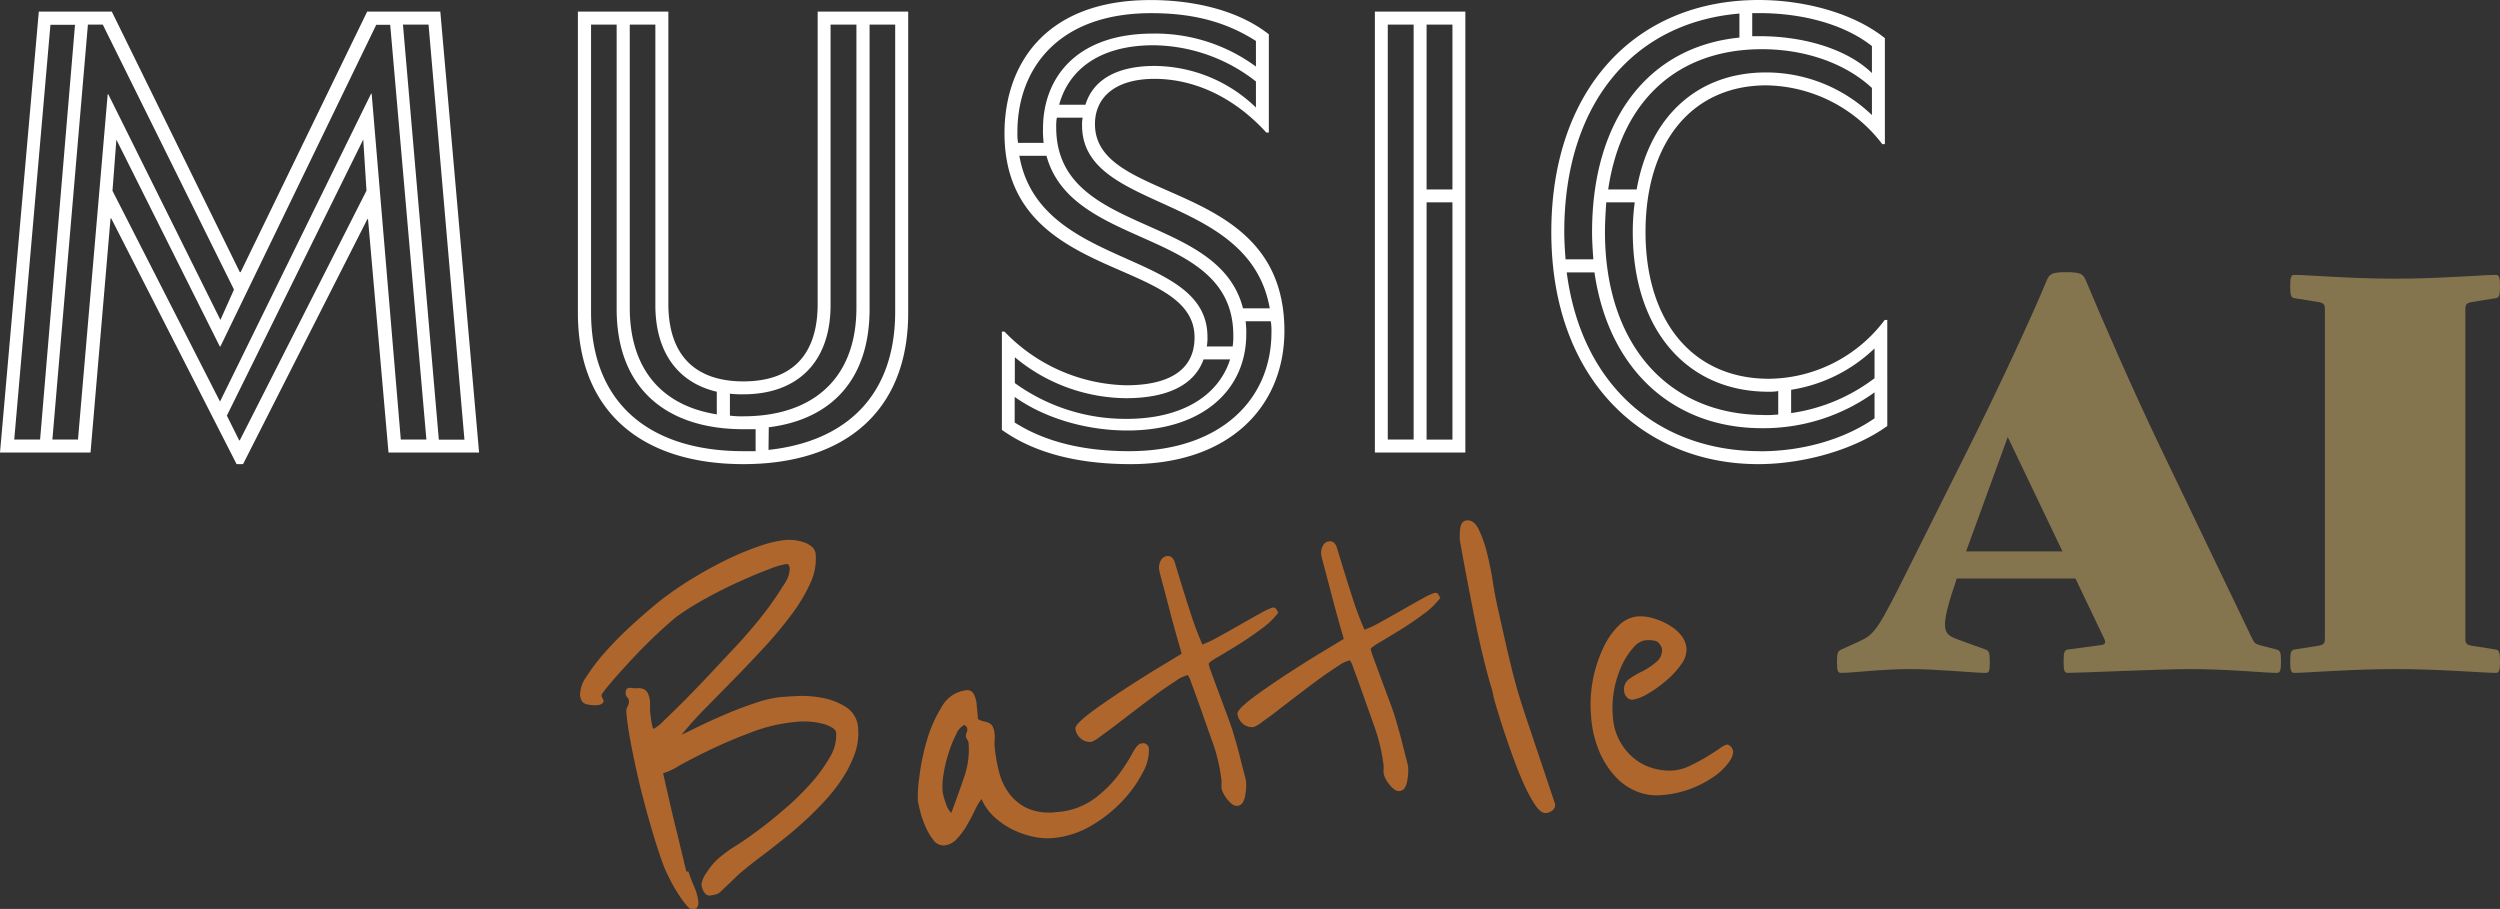 <svg xmlns="http://www.w3.org/2000/svg" viewBox="0 0 488.28 177.52">
  <rect x="0" y="0" width="488.28" height="177.52" fill="#333333" stroke="none"/>
  <defs>
    <style>.cls-1{fill:#85754e}.cls-2{fill:#ae662c}.cls-3{fill:#fff}</style>
  </defs>
  <g>
    <g>
      <g>
        <g>
          <path class="cls-1" d="M445.51 129.19c0 1.91-.21 2.23-.85 2.23-2.44 0-9.32-.74-17.05-.74-5.61 0-21.28.74-23.72.74-.64 0-.85-.32-.85-2.23s.21-2.22.85-2.33l6.25-.84c1.06-.11 1.27-.43.74-1.48L405.37 113h-23.19c-3.49 10.17-2.65 10.8.11 11.86l5.5 2c.64.22.85.53.85 2.44s-.21 2.12-.85 2.12c-2.43 0-9.21-.74-14.82-.74s-10.91.74-13.34.74c-.64 0-.85-.21-.85-2.12s.21-2.12.85-2.44l3.49-1.58c3.18-1.49 3.6-2.12 10.7-16.42l10.8-21.6c5.5-11 12.17-25.31 15.14-32.51.53-1.27 1.06-1.59 3.81-1.59s3.28.32 3.81 1.59c3 7.2 9.22 21.5 14.51 32.51l17.9 37.28c.53 1 .53 1.16 1.59 1.48l3.28.84c.64.22.85.43.85 2.33zm-42.68-21.49l-10.69-22.35L384 107.7zM487.44 131.42c-2.44 0-10.8-.74-19.59-.74s-17.26.74-19.7.74c-.63 0-.85-.32-.85-2.23s.22-2.22.85-2.33l4.66-.74c1.06-.21 1.27-.42 1.27-1.48V60.47c0-1.06-.21-1.27-1.27-1.48l-4.66-.75c-.63-.1-.85-.42-.85-2.33s.22-2.22.85-2.22c2.44 0 10.8.74 19.59.74s17.26-.74 19.7-.74c.63 0 .84.32.84 2.22s-.21 2.23-.84 2.33l-4.66.75c-1.06.21-1.27.42-1.27 1.48v64.17c0 1.06.21 1.27 1.27 1.48l4.66.74c.63.11.84.43.84 2.33s-.21 2.23-.84 2.23z" />
        </g>
        <g>
          <path class="cls-2" d="M167.6 142.25a11.78 11.78 0 01-.73 5.17 23.08 23.08 0 01-2.55 4.93 34.72 34.72 0 01-3.5 4.37c-1.28 1.36-2.44 2.51-3.49 3.47s-2.4 2.16-3.9 3.36-2.93 2.34-4.34 3.4-2.63 2-3.69 2.89a18.24 18.24 0 00-1.94 1.73l-2.67 2.54a2.3 2.3 0 01-1.09.6 7.63 7.63 0 01-1 .2 1.23 1.23 0 01-1.16-.65 3.12 3.12 0 01-.53-1.5 4.8 4.8 0 01.94-2.24 12.81 12.81 0 012.39-2.87 27.55 27.55 0 013.47-2.52c1.39-.86 3.27-2.19 5.64-4q1.77-1.37 4.28-3.54a51.26 51.26 0 004.68-4.64 29.7 29.7 0 003.64-5 8.29 8.29 0 001.26-4.87c-.06-.59-.82-1.14-2.3-1.64a15.25 15.25 0 00-6.09-.39 31.73 31.73 0 00-8.23 2c-2.84 1.06-5.45 2.17-7.85 3.32s-4.45 2.21-6.16 3.16a13 13 0 01-3.17 1.49c.34 1.51.76 3.35 1.26 5.54s1 4.3 1.52 6.32c.55 2.35 1.14 4.79 1.77 7.34h.4a29.83 29.83 0 001.06 2.81 10.36 10.36 0 01.86 2.92c.1 1.06-.25 1.62-1 1.7-.4 0-.88-.29-1.44-1a22.41 22.41 0 01-1.72-2.45 30.56 30.56 0 01-1.56-2.81c-.45-.92-.76-1.58-.93-2q-1.2-3.2-2.43-7.39t-2.3-8.5q-1-4.26-1.73-8.05t-.93-6.27a2.05 2.05 0 01.24-1.22 1.73 1.73 0 00.26-1 1 1 0 00-.32-.73 1.14 1.14 0 01-.32-.82 1.61 1.61 0 01.09-.66q.11-.36.81-.42a4.88 4.88 0 001.36.08 2.6 2.6 0 011.16.14 1.82 1.82 0 01.87.77 4.59 4.59 0 01.47 1.86v.59a2.35 2.35 0 010 .46 2.29 2.29 0 000 .45c.1 1.12.21 2 .34 2.67s.26 1 .39 1a8.49 8.49 0 002-1.63q1.71-1.6 4.09-4t5.16-5.37l5.33-5.69c.67-.73 1.58-1.76 2.72-3.1s2.27-2.76 3.36-4.26 2-2.9 2.82-4.21a5.67 5.67 0 001.08-3c-.06-.66-.29-1-.68-.94a17.13 17.13 0 00-3.31 1c-1.68.62-3.58 1.42-5.69 2.37s-4.28 2-6.51 3.25a53.6 53.6 0 00-5.87 3.64c-1.74 1.43-3.46 3-5.18 4.67s-3.25 3.29-4.61 4.78-2.49 2.76-3.36 3.81a16.08 16.08 0 00-1.38 1.77.58.58 0 00-.17.42 1.48 1.48 0 00.2.53 1.48 1.48 0 01.2.53c0 .2-.1.38-.35.54a1.94 1.94 0 01-.88.27 7.19 7.19 0 01-2-.16c-.82-.16-1.27-.77-1.37-1.83a6.34 6.34 0 011.27-3.61 37.93 37.93 0 013.71-4.85 68.64 68.64 0 015.18-5.22c1.9-1.74 3.79-3.37 5.65-4.87a72.08 72.08 0 016.17-4.22q3.38-2.06 6.67-3.66a55 55 0 016.32-2.62 22.1 22.1 0 015-1.21 9.17 9.17 0 011.8 0 9.43 9.43 0 011.94.43 4.58 4.58 0 011.59.9 2.22 2.22 0 01.73 1.49 11.26 11.26 0 01-1.08 5.65 32.3 32.3 0 01-3.65 6.08 79.22 79.22 0 01-5.27 6.34c-2 2.15-3.95 4.23-5.94 6.24l-5.72 5.83a67 67 0 00-4.54 5.07c.71-.33 1.86-.89 3.45-1.67s3.34-1.57 5.24-2.38 3.81-1.53 5.75-2.17a23.51 23.51 0 015.2-1.18c.46 0 1.46-.1 3-.17a21.48 21.48 0 014.84.36 13 13 0 014.67 1.82 5.18 5.18 0 012.33 4.13zM224.4 146.36a8.92 8.92 0 01-1.23 4.57 23.89 23.89 0 01-3.95 5.51 26.72 26.72 0 01-6.06 4.81 17.78 17.78 0 01-7.49 2.43 13 13 0 01-3.82-.25 16.88 16.88 0 01-4-1.38 15.42 15.42 0 01-3.63-2.47 10.45 10.45 0 01-2.52-3.52 11.32 11.32 0 00-1.26 2.11c-.47 1-1 2-1.57 3a13.72 13.72 0 01-2 2.68 3.76 3.76 0 01-2.39 1.27 2.48 2.48 0 01-2.25-1.15 12 12 0 01-1.61-2.85 19.61 19.61 0 01-1-3.06c-.23-1-.34-1.54-.36-1.67a27.93 27.93 0 01.29-4.58 43.81 43.81 0 011.45-7.09 25.87 25.87 0 012.94-6.67 6.27 6.27 0 014.76-3.24 1.39 1.39 0 011.52.82 5.11 5.11 0 01.52 1.8l.27 3a3.08 3.08 0 001.09.45 4.43 4.43 0 011 .3 1.72 1.72 0 01.76.68 3.79 3.79 0 01.4 1.57 7.51 7.51 0 010 1.25 6.13 6.13 0 000 1.05 30.79 30.79 0 00.86 5 11.84 11.84 0 002 4.27 9.45 9.45 0 003.56 2.88 10.78 10.78 0 005.67.73 14 14 0 007.23-2.51 23.08 23.08 0 004.69-4.53 32.85 32.85 0 002.85-4.36c.68-1.3 1.29-2 1.82-2a1.13 1.13 0 011.46 1.15zm-35.22-1.18a1.62 1.62 0 00-.27-.73 1.29 1.29 0 01-.26-.62 1.23 1.23 0 01.14-.72 1.45 1.45 0 00.12-.81.51.51 0 00-.24-.43.43.43 0 01-.23-.33 3.46 3.46 0 00-1.68 1.86 24 24 0 00-1.47 3.63 26.8 26.8 0 00-1 4.15 14.43 14.43 0 00-.19 3.37 10.66 10.66 0 00.6 2.24 4.73 4.73 0 001.09 2c.91-2.41 1.75-4.76 2.51-7a16.23 16.23 0 00.88-6.61z" />
          <path class="cls-2" d="M249.68 119.64a15.34 15.34 0 01-3.41 3.26c-1.5 1.11-3 2.13-4.52 3.07s-2.84 1.74-4 2.41-1.7 1.11-1.68 1.31a11.17 11.17 0 00.56 1.75c.35 1 .77 2.11 1.26 3.43s1 2.7 1.53 4.12 1 2.68 1.34 3.78c.2.65.44 1.49.74 2.53s.57 2.08.83 3.13.5 2 .71 2.78.31 1.26.32 1.33a10.17 10.17 0 01-.22 3.12c-.23 1.09-.71 1.66-1.44 1.73a1.52 1.52 0 01-1.14-.4 5.92 5.92 0 01-1-1.06 5.77 5.77 0 01-.71-1.18 3.24 3.24 0 01-.28-.88 5.22 5.22 0 010-.6 7 7 0 000-.89 36.06 36.06 0 00-1.09-5.41q-.3-1.07-1.11-3.3t-1.61-4.56c-.63-1.8-1.35-3.77-2.14-5.9a4.58 4.58 0 00-.63-1.35 6.45 6.45 0 00-2.25 1.06c-1 .66-2.22 1.47-3.53 2.42s-2.69 2-4.12 3.08l-4 3.07q-1.87 1.42-3.24 2.4a6.16 6.16 0 01-1.66 1 2.67 2.67 0 01-2.16-.7 2.94 2.94 0 01-1-1.92c0-.39.46-1 1.48-1.88s2.3-1.83 3.84-2.9 3.2-2.2 5-3.36 3.47-2.22 5-3.16l5.45-3.3c-.87-3-1.62-5.66-2.23-8q-.78-3-1.46-5.57c-.45-1.69-.69-2.6-.7-2.74a2.89 2.89 0 01.37-2 1.58 1.58 0 011.18-.76c.73-.07 1.24.39 1.53 1.36q1.57 5.26 2.9 9.34a66.43 66.43 0 002.45 6.58 20.86 20.86 0 003-1.42q2.1-1.14 4.38-2.45c1.52-.88 2.9-1.65 4.14-2.33a11.86 11.86 0 012.16-1 .7.7 0 01.78.33 3.23 3.23 0 00.38.63z" />
          <path class="cls-2" d="M281.33 116.75a15.27 15.27 0 01-3.4 3.26q-2.25 1.67-4.53 3.07t-4 2.41c-1.14.67-1.7 1.11-1.68 1.31a11.17 11.17 0 00.56 1.75c.35 1 .78 2.11 1.26 3.43s1 2.7 1.53 4.12 1 2.68 1.35 3.78l.73 2.53c.29 1 .57 2.08.83 3.12s.5 2 .71 2.79.31 1.26.32 1.32a10.22 10.22 0 01-.22 3.13c-.23 1.09-.71 1.66-1.44 1.73a1.55 1.55 0 01-1.13-.4 5.62 5.62 0 01-1-1.06 5.77 5.77 0 01-.71-1.18 3.24 3.24 0 01-.28-.88 5.22 5.22 0 010-.6 7.16 7.16 0 000-.9 36.23 36.23 0 00-1.09-5.4c-.2-.71-.57-1.81-1.1-3.3s-1.08-3-1.62-4.56c-.63-1.8-1.35-3.77-2.14-5.9a4.91 4.91 0 00-.62-1.35 6.4 6.4 0 00-2.26 1.06c-1 .66-2.21 1.47-3.53 2.42s-2.69 2-4.12 3.08l-4 3.07c-1.25 1-2.33 1.75-3.23 2.4a6.5 6.5 0 01-1.66 1 2.69 2.69 0 01-2.17-.7 3 3 0 01-1-1.92c0-.39.46-1 1.48-1.88s2.3-1.83 3.84-2.9 3.2-2.2 5-3.36 3.46-2.22 5-3.16l5.45-3.3q-1.31-4.48-2.23-8c-.52-2-1-3.88-1.46-5.57s-.69-2.61-.7-2.74a3 3 0 01.37-2 1.59 1.59 0 011.18-.75c.73-.07 1.24.38 1.53 1.36q1.58 5.25 2.9 9.34a66.43 66.43 0 002.45 6.58 20.82 20.82 0 003-1.42q2.08-1.14 4.37-2.45c1.53-.88 2.91-1.65 4.14-2.33a11.86 11.86 0 012.16-1q.6-.06.78.33a3.53 3.53 0 00.38.62zM303.23 158.27a2.39 2.39 0 01-1.35.53c-.6 0-1.26-.45-2-1.52a27.73 27.73 0 01-2.23-4.1q-1.12-2.49-2.19-5.45c-.72-2-1.35-3.81-1.91-5.53s-1-3.16-1.35-4.33-.51-1.82-.53-2a15 15 0 00-.53-2.06c-.34-1.1-.8-2.83-1.38-5.17s-1.26-5.41-2-9.17-1.66-8.44-2.64-14a12 12 0 01.09-2.31c.12-.94.54-1.45 1.27-1.52.92-.08 1.69.48 2.3 1.7a23 23 0 011.62 4.55c.47 1.83.86 3.74 1.17 5.75s.65 3.76 1 5.26c.46 2.09.89 4 1.27 5.69s.78 3.38 1.17 5 .84 3.41 1.37 5.23 1.17 3.83 1.91 6l5.43 16.18a1.34 1.34 0 01-.49 1.27zM338.35 146.26a1.45 1.45 0 01.16.59 3.75 3.75 0 01-.73 1.87 12.4 12.4 0 01-1.17 1.4 13.11 13.11 0 01-2.52 2 20.51 20.51 0 01-9.61 3.18 10.34 10.34 0 01-4.57-.63 11.53 11.53 0 01-4.15-2.72 17.09 17.09 0 01-3.24-4.81 21.07 21.07 0 01-1.74-7 26 26 0 012.32-13.52 14.88 14.88 0 013-4.39 6.07 6.07 0 013.54-1.82 8.71 8.71 0 013.28.35 13 13 0 013.13 1.37 8.79 8.79 0 012.34 2 4.72 4.72 0 011 2.46 4.86 4.86 0 01-1.06 3.2 16.76 16.76 0 01-3 3.22 21.87 21.87 0 01-3.57 2.53 7.94 7.94 0 01-2.9 1.12 1.35 1.35 0 01-1.09-.46 2 2 0 01-.57-1.29 2.49 2.49 0 011-2.3A20.09 20.09 0 01321 131a14.16 14.16 0 002.59-1.79 2.88 2.88 0 001-2.59 3 3 0 00-.58-1c-.38-.49-1.3-.68-2.76-.55a3.75 3.75 0 00-2.17 1.35 13.39 13.39 0 00-2.2 3.31 19.25 19.25 0 00-1.57 4.74 19.63 19.63 0 00-.27 5.78 11.06 11.06 0 001.37 4.58 11.32 11.32 0 002.75 3.3 10.46 10.46 0 003.67 1.91 11.08 11.08 0 004.15.43 9.46 9.46 0 003.16-.94c1.12-.54 2.17-1.1 3.15-1.69s1.83-1.14 2.55-1.64a4.78 4.78 0 011.38-.77 1 1 0 01.67.24 1.34 1.34 0 01.46.59z" />
        </g>
        <g id="music">
          <path class="cls-3" d="M46.21 90.65l-24.49-48h-.13l-3.91 45.73H0L7.58 2.27h14.26l25 50.88H47L71.71 2.27H86l7.57 86.11H75.88l-4-45.58h-.13L47.47 90.65zm-43.43-4.8h5.05l6.82-81h-4.8zm7.45 0h5l5.8-67.42h.13l21.89 44.06 2.65-5.93L20.07 4.8h-2.9zm68.05 0h5l-7.07-81h-2.73L43.05 67.67h-.12l-20.2-40.4-.76 10 21 41.16 29.5-60.12h.12zM46.71 86h.13l24.74-48.76-.63-10-26.64 53.94zm39-.13h5L83.7 4.8h-5zM145.19 90.65c-19.83 0-32.32-10.23-32.32-29.54V2.27h17.67v57.07c0 10.1 5.3 15.15 14.65 15.15s14.51-5 14.51-15.15V2.27h17.68v58.84c0 19.31-12.5 29.54-32.19 29.54zm0-2.53h2.39v-4.29h-2.39c-14.9 0-24.75-7.83-24.75-23.48V4.8h-5v56.05c-.05 18.15 11.69 27.27 29.75 27.27zM140 80.93v-4.42c-7.58-1.77-12-7.7-12-16.92V4.8h-5v55.3c0 12.24 6.53 19.19 17 20.83zm5.18.38c13.25 0 22.09-7.07 22.09-21.21V4.8h-5.05v54.79c0 11.24-6.57 17.42-17 17.42a19.74 19.74 0 01-2.66-.12v4.29a18.23 18.23 0 002.63.13zm4.92 6.56c15.15-1.64 24.74-10.6 24.74-27V4.8h-5v55.55c0 13.89-7.57 21.59-19.69 23.1zM220.81 90.65c-9.6 0-18.44-1.9-25.13-6.69V64.77h.51a34 34 0 0023.73 10.48c8.46 0 13.39-3 13.39-9.35 0-15.9-37.12-10.48-37.12-39.89 0-13.26 7.83-26 28.53-26 8.21 0 17 1.89 23.1 6.69v19.18h-.5c-6.44-7.07-14.27-10.48-21.84-10.48s-11.62 3.54-11.62 8.84c0 16 37 10.35 37 40.4-.01 14.65-10.61 26.01-30.05 26.01zm-.26-2.53c17.55 0 27.78-9.84 27.78-23.23a11.19 11.19 0 00-.13-2.14h-4.92a15.55 15.55 0 01.13 2.52c0 10.73-8.34 18.81-23.23 18.81-8.46 0-16.54-2.65-22-6.56v5c5.82 3.71 13.28 5.6 22.37 5.6zm-.5-6.31c11 0 18-4.67 20.2-11.61h-5.18c-1.76 4.92-6.94 7.57-15.15 7.57a34.32 34.32 0 01-21.71-8v5.05a36.89 36.89 0 0021.84 6.99zM198.84 27.9h5a19 19 0 01-.13-2.78c0-9.72 6.32-18.56 21.47-18.56A33.17 33.17 0 01245.3 13V8c-5.93-3.78-12.37-5.43-20.45-5.43-18.44 0-26.14 11.12-26.14 23.24a11.19 11.19 0 00.13 2.09zm36.86 39.77h5.05a11.94 11.94 0 00.13-2.15c0-21.08-31.44-16.53-36.49-35.09h-5.3c3.92 22.34 36.74 18.18 36.74 35.35a9.25 9.25 0 01-.13 1.89zm7.07-7.45H248c-4-22.72-36.66-18.68-36.66-35.73a6.42 6.42 0 01.12-1.51h-5.05a10 10 0 00-.12 1.89c0 21.21 31.71 16.54 36.48 35.35zM245.3 21v-5.09a32.92 32.92 0 00-20-7.07c-10.86 0-16.66 5.05-18.43 11.61H212c1.39-4.54 5.68-7.57 13.51-7.57A28.71 28.71 0 01245.3 21zM268.53 88.38V2.27h17.67v86.11zm2.52-2.53h5.05V4.8h-5.05zM278.63 37h5.05V4.8h-5.05zm0 48.86h5.05V39.52h-5.05zM343.39 90.65c-22.09 0-40.4-16.16-40.4-45.33C303 17.42 319.4 0 343.52 0c8.58 0 18.3 2.4 24.62 7.45v20.7h-.51A29 29 0 00345 16.67c-14.52 0-23.61 11.11-23.61 28.65 0 17.3 9.09 28.66 24.12 28.66a28.6 28.6 0 0022.6-11.49h.5V83.2c-6.28 4.54-16.13 7.45-25.22 7.45zm-37.62-40h5.43c-.13-1.77-.25-3.54-.25-5.31 0-22 11-36.23 28.78-38V2.65c-21 1.77-34.21 17.93-34.21 42.67 0 1.77.12 3.54.25 5.31zm38 37.49c8.46 0 16.54-2.4 22.35-6.44v-5.07a37 37 0 01-22 7c-17.17 0-29.92-11.24-32.7-30.43H306c2.93 22.55 18.33 34.92 37.77 34.92zm.76-7.07a21.63 21.63 0 002.78-.12v-4.57a9.39 9.39 0 01-1.9.13c-16.16 0-26.51-12.37-26.51-31.19a43.69 43.69 0 01.38-5.8h-5.56c-.12 1.89-.25 3.78-.25 5.8 0 21.97 12.37 35.73 31.06 35.73zM314.1 37h5.56c2.52-14.26 11.86-22.85 25.25-22.85a29.82 29.82 0 0120.7 8.33v-5.3c-5.17-4.8-13-7.57-21.46-7.57C327.48 9.6 316.63 19.82 314.1 37zm51.51-22.72V9c-5.43-4.29-13.63-6.44-22-6.44h-1.38v4.51h1.51c8.87 0 17.2 2.65 21.87 7.2zm-15.78 66.4a35 35 0 0016.29-6.81v-5.82a30.28 30.28 0 01-16.29 8.08z" />
        </g>
      </g>
    </g>
  </g>
</svg>